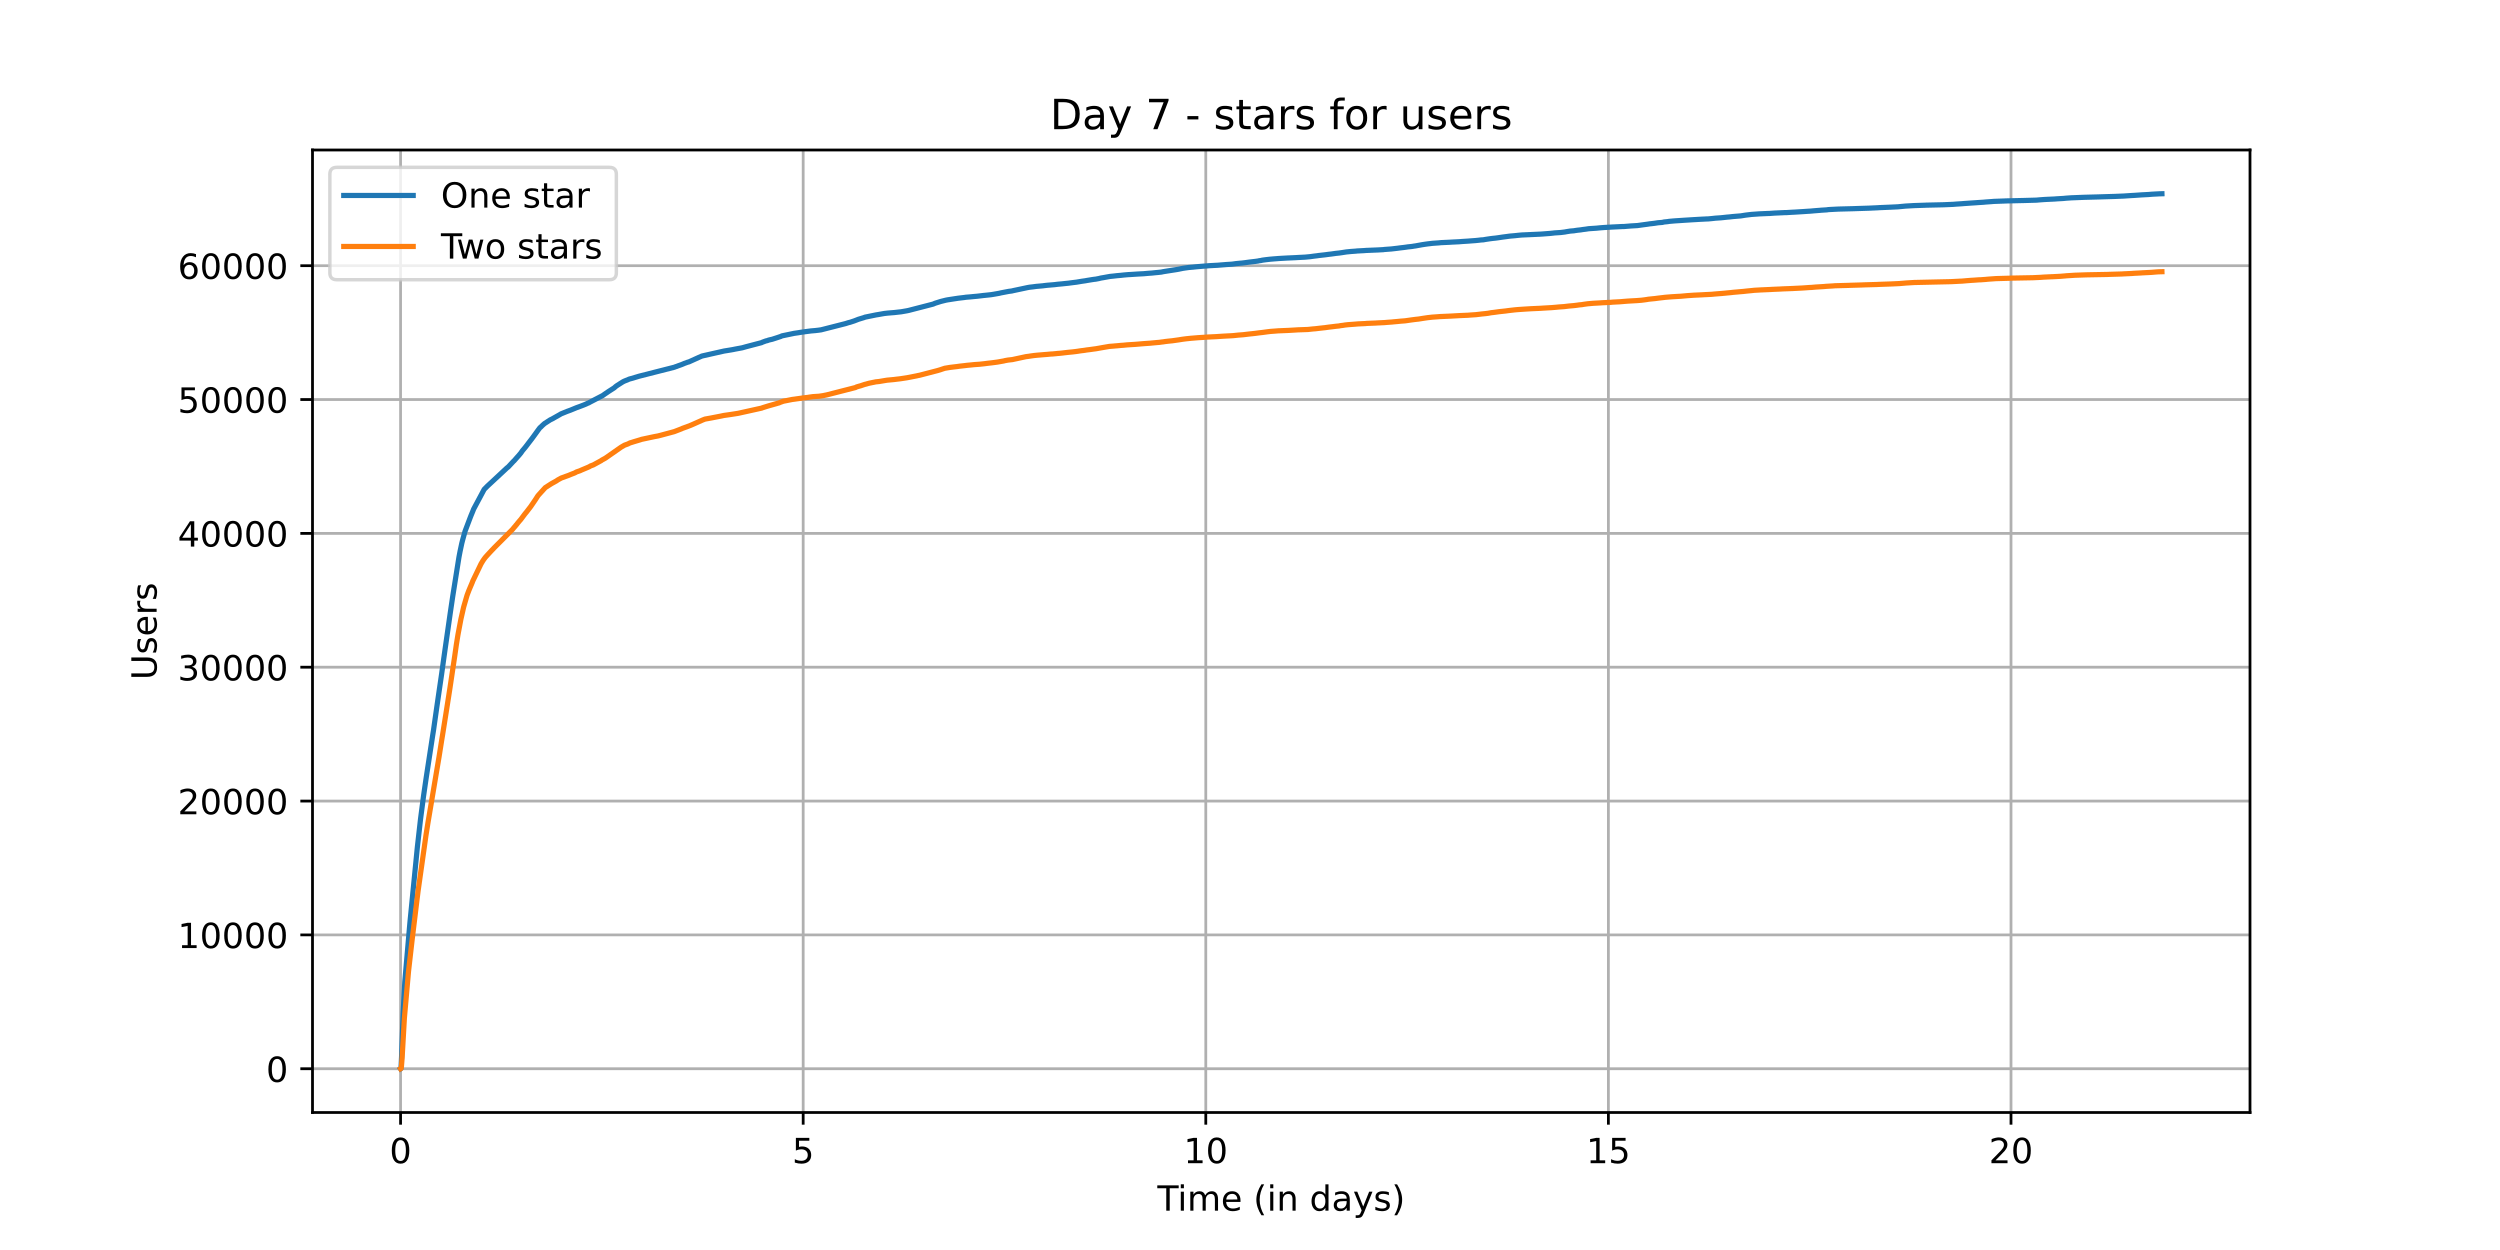 <?xml version="1.0" encoding="utf-8" standalone="no"?>
<!DOCTYPE svg PUBLIC "-//W3C//DTD SVG 1.1//EN"
  "http://www.w3.org/Graphics/SVG/1.1/DTD/svg11.dtd">
<!-- Created with matplotlib (https://matplotlib.org/) -->
<svg height="360pt" version="1.1" viewBox="0 0 720 360" width="720pt" xmlns="http://www.w3.org/2000/svg" xmlns:xlink="http://www.w3.org/1999/xlink">
 <defs>
  <style type="text/css">*{stroke-linecap:butt;stroke-linejoin:round;}</style>
 </defs>
 <g id="figure_1">
  <g id="patch_1">
   <path d="M 0 360 
L 720 360 
L 720 0 
L 0 0 
z
" style="fill:#ffffff;"/>
  </g>
  <g id="axes_1">
   <g id="patch_2">
    <path d="M 90 320.4 
L 648 320.4 
L 648 43.2 
L 90 43.2 
z
" style="fill:#ffffff;"/>
   </g>
   <g id="matplotlib.axis_1">
    <g id="xtick_1">
     <g id="line2d_1">
      <path clip-path="url(#p3d0053c1dc)" d="M 115.364 320.4 
L 115.364 43.2 
" style="fill:none;stroke:#b0b0b0;stroke-linecap:square;stroke-width:0.8;"/>
     </g>
     <g id="line2d_2">
      <defs>
       <path d="M 0 0 
L 0 3.5 
" id="m1074cf21d4" style="stroke:#000000;stroke-width:0.8;"/>
      </defs>
      <g>
       <use style="stroke:#000000;stroke-width:0.8;" x="115.364" xlink:href="#m1074cf21d4" y="320.4"/>
      </g>
     </g>
     <g id="text_1">
      <!-- 0 -->
      <g transform="translate(112.182 334.998)scale(0.1 -0.1)">
       <defs>
        <path d="M 31.781 66.406 
Q 24.172 66.406 20.328 58.906 
Q 16.5 51.422 16.5 36.375 
Q 16.5 21.391 20.328 13.891 
Q 24.172 6.391 31.781 6.391 
Q 39.453 6.391 43.281 13.891 
Q 47.125 21.391 47.125 36.375 
Q 47.125 51.422 43.281 58.906 
Q 39.453 66.406 31.781 66.406 
z
M 31.781 74.219 
Q 44.047 74.219 50.516 64.516 
Q 56.984 54.828 56.984 36.375 
Q 56.984 17.969 50.516 8.266 
Q 44.047 -1.422 31.781 -1.422 
Q 19.531 -1.422 13.062 8.266 
Q 6.594 17.969 6.594 36.375 
Q 6.594 54.828 13.062 64.516 
Q 19.531 74.219 31.781 74.219 
z
" id="DejaVuSans-48"/>
       </defs>
       <use xlink:href="#DejaVuSans-48"/>
      </g>
     </g>
    </g>
    <g id="xtick_2">
     <g id="line2d_3">
      <path clip-path="url(#p3d0053c1dc)" d="M 231.315 320.4 
L 231.315 43.2 
" style="fill:none;stroke:#b0b0b0;stroke-linecap:square;stroke-width:0.8;"/>
     </g>
     <g id="line2d_4">
      <g>
       <use style="stroke:#000000;stroke-width:0.8;" x="231.315" xlink:href="#m1074cf21d4" y="320.4"/>
      </g>
     </g>
     <g id="text_2">
      <!-- 5 -->
      <g transform="translate(228.134 334.998)scale(0.1 -0.1)">
       <defs>
        <path d="M 10.797 72.906 
L 49.516 72.906 
L 49.516 64.594 
L 19.828 64.594 
L 19.828 46.734 
Q 21.969 47.469 24.109 47.828 
Q 26.266 48.188 28.422 48.188 
Q 40.625 48.188 47.75 41.5 
Q 54.891 34.812 54.891 23.391 
Q 54.891 11.625 47.562 5.094 
Q 40.234 -1.422 26.906 -1.422 
Q 22.312 -1.422 17.547 -0.641 
Q 12.797 0.141 7.719 1.703 
L 7.719 11.625 
Q 12.109 9.234 16.797 8.062 
Q 21.484 6.891 26.703 6.891 
Q 35.156 6.891 40.078 11.328 
Q 45.016 15.766 45.016 23.391 
Q 45.016 31 40.078 35.438 
Q 35.156 39.891 26.703 39.891 
Q 22.75 39.891 18.812 39.016 
Q 14.891 38.141 10.797 36.281 
z
" id="DejaVuSans-53"/>
       </defs>
       <use xlink:href="#DejaVuSans-53"/>
      </g>
     </g>
    </g>
    <g id="xtick_3">
     <g id="line2d_5">
      <path clip-path="url(#p3d0053c1dc)" d="M 347.266 320.4 
L 347.266 43.2 
" style="fill:none;stroke:#b0b0b0;stroke-linecap:square;stroke-width:0.8;"/>
     </g>
     <g id="line2d_6">
      <g>
       <use style="stroke:#000000;stroke-width:0.8;" x="347.266" xlink:href="#m1074cf21d4" y="320.4"/>
      </g>
     </g>
     <g id="text_3">
      <!-- 10 -->
      <g transform="translate(340.903 334.998)scale(0.1 -0.1)">
       <defs>
        <path d="M 12.406 8.297 
L 28.516 8.297 
L 28.516 63.922 
L 10.984 60.406 
L 10.984 69.391 
L 28.422 72.906 
L 38.281 72.906 
L 38.281 8.297 
L 54.391 8.297 
L 54.391 0 
L 12.406 0 
z
" id="DejaVuSans-49"/>
       </defs>
       <use xlink:href="#DejaVuSans-49"/>
       <use x="63.623" xlink:href="#DejaVuSans-48"/>
      </g>
     </g>
    </g>
    <g id="xtick_4">
     <g id="line2d_7">
      <path clip-path="url(#p3d0053c1dc)" d="M 463.217 320.4 
L 463.217 43.2 
" style="fill:none;stroke:#b0b0b0;stroke-linecap:square;stroke-width:0.8;"/>
     </g>
     <g id="line2d_8">
      <g>
       <use style="stroke:#000000;stroke-width:0.8;" x="463.217" xlink:href="#m1074cf21d4" y="320.4"/>
      </g>
     </g>
     <g id="text_4">
      <!-- 15 -->
      <g transform="translate(456.854 334.998)scale(0.1 -0.1)">
       <use xlink:href="#DejaVuSans-49"/>
       <use x="63.623" xlink:href="#DejaVuSans-53"/>
      </g>
     </g>
    </g>
    <g id="xtick_5">
     <g id="line2d_9">
      <path clip-path="url(#p3d0053c1dc)" d="M 579.168 320.4 
L 579.168 43.2 
" style="fill:none;stroke:#b0b0b0;stroke-linecap:square;stroke-width:0.8;"/>
     </g>
     <g id="line2d_10">
      <g>
       <use style="stroke:#000000;stroke-width:0.8;" x="579.168" xlink:href="#m1074cf21d4" y="320.4"/>
      </g>
     </g>
     <g id="text_5">
      <!-- 20 -->
      <g transform="translate(572.806 334.998)scale(0.1 -0.1)">
       <defs>
        <path d="M 19.188 8.297 
L 53.609 8.297 
L 53.609 0 
L 7.328 0 
L 7.328 8.297 
Q 12.938 14.109 22.625 23.891 
Q 32.328 33.688 34.812 36.531 
Q 39.547 41.844 41.422 45.531 
Q 43.312 49.219 43.312 52.781 
Q 43.312 58.594 39.234 62.25 
Q 35.156 65.922 28.609 65.922 
Q 23.969 65.922 18.812 64.312 
Q 13.672 62.703 7.812 59.422 
L 7.812 69.391 
Q 13.766 71.781 18.938 73 
Q 24.125 74.219 28.422 74.219 
Q 39.75 74.219 46.484 68.547 
Q 53.219 62.891 53.219 53.422 
Q 53.219 48.922 51.531 44.891 
Q 49.859 40.875 45.406 35.406 
Q 44.188 33.984 37.641 27.219 
Q 31.109 20.453 19.188 8.297 
z
" id="DejaVuSans-50"/>
       </defs>
       <use xlink:href="#DejaVuSans-50"/>
       <use x="63.623" xlink:href="#DejaVuSans-48"/>
      </g>
     </g>
    </g>
    <g id="text_6">
     <!-- Time (in days) -->
     <g transform="translate(333.327 348.677)scale(0.1 -0.1)">
      <defs>
       <path d="M -0.297 72.906 
L 61.375 72.906 
L 61.375 64.594 
L 35.5 64.594 
L 35.5 0 
L 25.594 0 
L 25.594 64.594 
L -0.297 64.594 
z
" id="DejaVuSans-84"/>
       <path d="M 9.422 54.688 
L 18.406 54.688 
L 18.406 0 
L 9.422 0 
z
M 9.422 75.984 
L 18.406 75.984 
L 18.406 64.594 
L 9.422 64.594 
z
" id="DejaVuSans-105"/>
       <path d="M 52 44.188 
Q 55.375 50.25 60.062 53.125 
Q 64.75 56 71.094 56 
Q 79.641 56 84.281 50.016 
Q 88.922 44.047 88.922 33.016 
L 88.922 0 
L 79.891 0 
L 79.891 32.719 
Q 79.891 40.578 77.094 44.375 
Q 74.312 48.188 68.609 48.188 
Q 61.625 48.188 57.562 43.547 
Q 53.516 38.922 53.516 30.906 
L 53.516 0 
L 44.484 0 
L 44.484 32.719 
Q 44.484 40.625 41.703 44.406 
Q 38.922 48.188 33.109 48.188 
Q 26.219 48.188 22.156 43.531 
Q 18.109 38.875 18.109 30.906 
L 18.109 0 
L 9.078 0 
L 9.078 54.688 
L 18.109 54.688 
L 18.109 46.188 
Q 21.188 51.219 25.484 53.609 
Q 29.781 56 35.688 56 
Q 41.656 56 45.828 52.969 
Q 50 49.953 52 44.188 
z
" id="DejaVuSans-109"/>
       <path d="M 56.203 29.594 
L 56.203 25.203 
L 14.891 25.203 
Q 15.484 15.922 20.484 11.062 
Q 25.484 6.203 34.422 6.203 
Q 39.594 6.203 44.453 7.469 
Q 49.312 8.734 54.109 11.281 
L 54.109 2.781 
Q 49.266 0.734 44.188 -0.344 
Q 39.109 -1.422 33.891 -1.422 
Q 20.797 -1.422 13.156 6.188 
Q 5.516 13.812 5.516 26.812 
Q 5.516 40.234 12.766 48.109 
Q 20.016 56 32.328 56 
Q 43.359 56 49.781 48.891 
Q 56.203 41.797 56.203 29.594 
z
M 47.219 32.234 
Q 47.125 39.594 43.094 43.984 
Q 39.062 48.391 32.422 48.391 
Q 24.906 48.391 20.391 44.141 
Q 15.875 39.891 15.188 32.172 
z
" id="DejaVuSans-101"/>
       <path id="DejaVuSans-32"/>
       <path d="M 31 75.875 
Q 24.469 64.656 21.281 53.656 
Q 18.109 42.672 18.109 31.391 
Q 18.109 20.125 21.312 9.062 
Q 24.516 -2 31 -13.188 
L 23.188 -13.188 
Q 15.875 -1.703 12.234 9.375 
Q 8.594 20.453 8.594 31.391 
Q 8.594 42.281 12.203 53.312 
Q 15.828 64.359 23.188 75.875 
z
" id="DejaVuSans-40"/>
       <path d="M 54.891 33.016 
L 54.891 0 
L 45.906 0 
L 45.906 32.719 
Q 45.906 40.484 42.875 44.328 
Q 39.844 48.188 33.797 48.188 
Q 26.516 48.188 22.312 43.547 
Q 18.109 38.922 18.109 30.906 
L 18.109 0 
L 9.078 0 
L 9.078 54.688 
L 18.109 54.688 
L 18.109 46.188 
Q 21.344 51.125 25.703 53.562 
Q 30.078 56 35.797 56 
Q 45.219 56 50.047 50.172 
Q 54.891 44.344 54.891 33.016 
z
" id="DejaVuSans-110"/>
       <path d="M 45.406 46.391 
L 45.406 75.984 
L 54.391 75.984 
L 54.391 0 
L 45.406 0 
L 45.406 8.203 
Q 42.578 3.328 38.25 0.953 
Q 33.938 -1.422 27.875 -1.422 
Q 17.969 -1.422 11.734 6.484 
Q 5.516 14.406 5.516 27.297 
Q 5.516 40.188 11.734 48.094 
Q 17.969 56 27.875 56 
Q 33.938 56 38.25 53.625 
Q 42.578 51.266 45.406 46.391 
z
M 14.797 27.297 
Q 14.797 17.391 18.875 11.75 
Q 22.953 6.109 30.078 6.109 
Q 37.203 6.109 41.297 11.75 
Q 45.406 17.391 45.406 27.297 
Q 45.406 37.203 41.297 42.844 
Q 37.203 48.484 30.078 48.484 
Q 22.953 48.484 18.875 42.844 
Q 14.797 37.203 14.797 27.297 
z
" id="DejaVuSans-100"/>
       <path d="M 34.281 27.484 
Q 23.391 27.484 19.188 25 
Q 14.984 22.516 14.984 16.5 
Q 14.984 11.719 18.141 8.906 
Q 21.297 6.109 26.703 6.109 
Q 34.188 6.109 38.703 11.406 
Q 43.219 16.703 43.219 25.484 
L 43.219 27.484 
z
M 52.203 31.203 
L 52.203 0 
L 43.219 0 
L 43.219 8.297 
Q 40.141 3.328 35.547 0.953 
Q 30.953 -1.422 24.312 -1.422 
Q 15.922 -1.422 10.953 3.297 
Q 6 8.016 6 15.922 
Q 6 25.141 12.172 29.828 
Q 18.359 34.516 30.609 34.516 
L 43.219 34.516 
L 43.219 35.406 
Q 43.219 41.609 39.141 45 
Q 35.062 48.391 27.688 48.391 
Q 23 48.391 18.547 47.266 
Q 14.109 46.141 10.016 43.891 
L 10.016 52.203 
Q 14.938 54.109 19.578 55.047 
Q 24.219 56 28.609 56 
Q 40.484 56 46.344 49.844 
Q 52.203 43.703 52.203 31.203 
z
" id="DejaVuSans-97"/>
       <path d="M 32.172 -5.078 
Q 28.375 -14.844 24.75 -17.812 
Q 21.141 -20.797 15.094 -20.797 
L 7.906 -20.797 
L 7.906 -13.281 
L 13.188 -13.281 
Q 16.891 -13.281 18.938 -11.516 
Q 21 -9.766 23.484 -3.219 
L 25.094 0.875 
L 2.984 54.688 
L 12.5 54.688 
L 29.594 11.922 
L 46.688 54.688 
L 56.203 54.688 
z
" id="DejaVuSans-121"/>
       <path d="M 44.281 53.078 
L 44.281 44.578 
Q 40.484 46.531 36.375 47.5 
Q 32.281 48.484 27.875 48.484 
Q 21.188 48.484 17.844 46.438 
Q 14.5 44.391 14.5 40.281 
Q 14.5 37.156 16.891 35.375 
Q 19.281 33.594 26.516 31.984 
L 29.594 31.297 
Q 39.156 29.25 43.188 25.516 
Q 47.219 21.781 47.219 15.094 
Q 47.219 7.469 41.188 3.016 
Q 35.156 -1.422 24.609 -1.422 
Q 20.219 -1.422 15.453 -0.562 
Q 10.688 0.297 5.422 2 
L 5.422 11.281 
Q 10.406 8.688 15.234 7.391 
Q 20.062 6.109 24.812 6.109 
Q 31.156 6.109 34.562 8.281 
Q 37.984 10.453 37.984 14.406 
Q 37.984 18.062 35.516 20.016 
Q 33.062 21.969 24.703 23.781 
L 21.578 24.516 
Q 13.234 26.266 9.516 29.906 
Q 5.812 33.547 5.812 39.891 
Q 5.812 47.609 11.281 51.797 
Q 16.75 56 26.812 56 
Q 31.781 56 36.172 55.266 
Q 40.578 54.547 44.281 53.078 
z
" id="DejaVuSans-115"/>
       <path d="M 8.016 75.875 
L 15.828 75.875 
Q 23.141 64.359 26.781 53.312 
Q 30.422 42.281 30.422 31.391 
Q 30.422 20.453 26.781 9.375 
Q 23.141 -1.703 15.828 -13.188 
L 8.016 -13.188 
Q 14.5 -2 17.703 9.062 
Q 20.906 20.125 20.906 31.391 
Q 20.906 42.672 17.703 53.656 
Q 14.5 64.656 8.016 75.875 
z
" id="DejaVuSans-41"/>
      </defs>
      <use xlink:href="#DejaVuSans-84"/>
      <use x="57.959" xlink:href="#DejaVuSans-105"/>
      <use x="85.742" xlink:href="#DejaVuSans-109"/>
      <use x="183.154" xlink:href="#DejaVuSans-101"/>
      <use x="244.678" xlink:href="#DejaVuSans-32"/>
      <use x="276.465" xlink:href="#DejaVuSans-40"/>
      <use x="315.479" xlink:href="#DejaVuSans-105"/>
      <use x="343.262" xlink:href="#DejaVuSans-110"/>
      <use x="406.641" xlink:href="#DejaVuSans-32"/>
      <use x="438.428" xlink:href="#DejaVuSans-100"/>
      <use x="501.904" xlink:href="#DejaVuSans-97"/>
      <use x="563.184" xlink:href="#DejaVuSans-121"/>
      <use x="622.363" xlink:href="#DejaVuSans-115"/>
      <use x="674.463" xlink:href="#DejaVuSans-41"/>
     </g>
    </g>
   </g>
   <g id="matplotlib.axis_2">
    <g id="ytick_1">
     <g id="line2d_11">
      <path clip-path="url(#p3d0053c1dc)" d="M 90 307.8 
L 648 307.8 
" style="fill:none;stroke:#b0b0b0;stroke-linecap:square;stroke-width:0.8;"/>
     </g>
     <g id="line2d_12">
      <defs>
       <path d="M 0 0 
L -3.5 0 
" id="mdf6777729a" style="stroke:#000000;stroke-width:0.8;"/>
      </defs>
      <g>
       <use style="stroke:#000000;stroke-width:0.8;" x="90" xlink:href="#mdf6777729a" y="307.8"/>
      </g>
     </g>
     <g id="text_7">
      <!-- 0 -->
      <g transform="translate(76.638 311.599)scale(0.1 -0.1)">
       <use xlink:href="#DejaVuSans-48"/>
      </g>
     </g>
    </g>
    <g id="ytick_2">
     <g id="line2d_13">
      <path clip-path="url(#p3d0053c1dc)" d="M 90 269.253 
L 648 269.253 
" style="fill:none;stroke:#b0b0b0;stroke-linecap:square;stroke-width:0.8;"/>
     </g>
     <g id="line2d_14">
      <g>
       <use style="stroke:#000000;stroke-width:0.8;" x="90" xlink:href="#mdf6777729a" y="269.253"/>
      </g>
     </g>
     <g id="text_8">
      <!-- 10000 -->
      <g transform="translate(51.188 273.052)scale(0.1 -0.1)">
       <use xlink:href="#DejaVuSans-49"/>
       <use x="63.623" xlink:href="#DejaVuSans-48"/>
       <use x="127.246" xlink:href="#DejaVuSans-48"/>
       <use x="190.869" xlink:href="#DejaVuSans-48"/>
       <use x="254.492" xlink:href="#DejaVuSans-48"/>
      </g>
     </g>
    </g>
    <g id="ytick_3">
     <g id="line2d_15">
      <path clip-path="url(#p3d0053c1dc)" d="M 90 230.706 
L 648 230.706 
" style="fill:none;stroke:#b0b0b0;stroke-linecap:square;stroke-width:0.8;"/>
     </g>
     <g id="line2d_16">
      <g>
       <use style="stroke:#000000;stroke-width:0.8;" x="90" xlink:href="#mdf6777729a" y="230.706"/>
      </g>
     </g>
     <g id="text_9">
      <!-- 20000 -->
      <g transform="translate(51.188 234.506)scale(0.1 -0.1)">
       <use xlink:href="#DejaVuSans-50"/>
       <use x="63.623" xlink:href="#DejaVuSans-48"/>
       <use x="127.246" xlink:href="#DejaVuSans-48"/>
       <use x="190.869" xlink:href="#DejaVuSans-48"/>
       <use x="254.492" xlink:href="#DejaVuSans-48"/>
      </g>
     </g>
    </g>
    <g id="ytick_4">
     <g id="line2d_17">
      <path clip-path="url(#p3d0053c1dc)" d="M 90 192.159 
L 648 192.159 
" style="fill:none;stroke:#b0b0b0;stroke-linecap:square;stroke-width:0.8;"/>
     </g>
     <g id="line2d_18">
      <g>
       <use style="stroke:#000000;stroke-width:0.8;" x="90" xlink:href="#mdf6777729a" y="192.159"/>
      </g>
     </g>
     <g id="text_10">
      <!-- 30000 -->
      <g transform="translate(51.188 195.959)scale(0.1 -0.1)">
       <defs>
        <path d="M 40.578 39.312 
Q 47.656 37.797 51.625 33 
Q 55.609 28.219 55.609 21.188 
Q 55.609 10.406 48.188 4.484 
Q 40.766 -1.422 27.094 -1.422 
Q 22.516 -1.422 17.656 -0.516 
Q 12.797 0.391 7.625 2.203 
L 7.625 11.719 
Q 11.719 9.328 16.594 8.109 
Q 21.484 6.891 26.812 6.891 
Q 36.078 6.891 40.938 10.547 
Q 45.797 14.203 45.797 21.188 
Q 45.797 27.641 41.281 31.266 
Q 36.766 34.906 28.719 34.906 
L 20.219 34.906 
L 20.219 43.016 
L 29.109 43.016 
Q 36.375 43.016 40.234 45.922 
Q 44.094 48.828 44.094 54.297 
Q 44.094 59.906 40.109 62.906 
Q 36.141 65.922 28.719 65.922 
Q 24.656 65.922 20.016 65.031 
Q 15.375 64.156 9.812 62.312 
L 9.812 71.094 
Q 15.438 72.656 20.344 73.438 
Q 25.25 74.219 29.594 74.219 
Q 40.828 74.219 47.359 69.109 
Q 53.906 64.016 53.906 55.328 
Q 53.906 49.266 50.438 45.094 
Q 46.969 40.922 40.578 39.312 
z
" id="DejaVuSans-51"/>
       </defs>
       <use xlink:href="#DejaVuSans-51"/>
       <use x="63.623" xlink:href="#DejaVuSans-48"/>
       <use x="127.246" xlink:href="#DejaVuSans-48"/>
       <use x="190.869" xlink:href="#DejaVuSans-48"/>
       <use x="254.492" xlink:href="#DejaVuSans-48"/>
      </g>
     </g>
    </g>
    <g id="ytick_5">
     <g id="line2d_19">
      <path clip-path="url(#p3d0053c1dc)" d="M 90 153.613 
L 648 153.613 
" style="fill:none;stroke:#b0b0b0;stroke-linecap:square;stroke-width:0.8;"/>
     </g>
     <g id="line2d_20">
      <g>
       <use style="stroke:#000000;stroke-width:0.8;" x="90" xlink:href="#mdf6777729a" y="153.613"/>
      </g>
     </g>
     <g id="text_11">
      <!-- 40000 -->
      <g transform="translate(51.188 157.412)scale(0.1 -0.1)">
       <defs>
        <path d="M 37.797 64.312 
L 12.891 25.391 
L 37.797 25.391 
z
M 35.203 72.906 
L 47.609 72.906 
L 47.609 25.391 
L 58.016 25.391 
L 58.016 17.188 
L 47.609 17.188 
L 47.609 0 
L 37.797 0 
L 37.797 17.188 
L 4.891 17.188 
L 4.891 26.703 
z
" id="DejaVuSans-52"/>
       </defs>
       <use xlink:href="#DejaVuSans-52"/>
       <use x="63.623" xlink:href="#DejaVuSans-48"/>
       <use x="127.246" xlink:href="#DejaVuSans-48"/>
       <use x="190.869" xlink:href="#DejaVuSans-48"/>
       <use x="254.492" xlink:href="#DejaVuSans-48"/>
      </g>
     </g>
    </g>
    <g id="ytick_6">
     <g id="line2d_21">
      <path clip-path="url(#p3d0053c1dc)" d="M 90 115.066 
L 648 115.066 
" style="fill:none;stroke:#b0b0b0;stroke-linecap:square;stroke-width:0.8;"/>
     </g>
     <g id="line2d_22">
      <g>
       <use style="stroke:#000000;stroke-width:0.8;" x="90" xlink:href="#mdf6777729a" y="115.066"/>
      </g>
     </g>
     <g id="text_12">
      <!-- 50000 -->
      <g transform="translate(51.188 118.865)scale(0.1 -0.1)">
       <use xlink:href="#DejaVuSans-53"/>
       <use x="63.623" xlink:href="#DejaVuSans-48"/>
       <use x="127.246" xlink:href="#DejaVuSans-48"/>
       <use x="190.869" xlink:href="#DejaVuSans-48"/>
       <use x="254.492" xlink:href="#DejaVuSans-48"/>
      </g>
     </g>
    </g>
    <g id="ytick_7">
     <g id="line2d_23">
      <path clip-path="url(#p3d0053c1dc)" d="M 90 76.519 
L 648 76.519 
" style="fill:none;stroke:#b0b0b0;stroke-linecap:square;stroke-width:0.8;"/>
     </g>
     <g id="line2d_24">
      <g>
       <use style="stroke:#000000;stroke-width:0.8;" x="90" xlink:href="#mdf6777729a" y="76.519"/>
      </g>
     </g>
     <g id="text_13">
      <!-- 60000 -->
      <g transform="translate(51.188 80.318)scale(0.1 -0.1)">
       <defs>
        <path d="M 33.016 40.375 
Q 26.375 40.375 22.484 35.828 
Q 18.609 31.297 18.609 23.391 
Q 18.609 15.531 22.484 10.953 
Q 26.375 6.391 33.016 6.391 
Q 39.656 6.391 43.531 10.953 
Q 47.406 15.531 47.406 23.391 
Q 47.406 31.297 43.531 35.828 
Q 39.656 40.375 33.016 40.375 
z
M 52.594 71.297 
L 52.594 62.312 
Q 48.875 64.062 45.094 64.984 
Q 41.312 65.922 37.594 65.922 
Q 27.828 65.922 22.672 59.328 
Q 17.531 52.734 16.797 39.406 
Q 19.672 43.656 24.016 45.922 
Q 28.375 48.188 33.594 48.188 
Q 44.578 48.188 50.953 41.516 
Q 57.328 34.859 57.328 23.391 
Q 57.328 12.156 50.688 5.359 
Q 44.047 -1.422 33.016 -1.422 
Q 20.359 -1.422 13.672 8.266 
Q 6.984 17.969 6.984 36.375 
Q 6.984 53.656 15.188 63.938 
Q 23.391 74.219 37.203 74.219 
Q 40.922 74.219 44.703 73.484 
Q 48.484 72.75 52.594 71.297 
z
" id="DejaVuSans-54"/>
       </defs>
       <use xlink:href="#DejaVuSans-54"/>
       <use x="63.623" xlink:href="#DejaVuSans-48"/>
       <use x="127.246" xlink:href="#DejaVuSans-48"/>
       <use x="190.869" xlink:href="#DejaVuSans-48"/>
       <use x="254.492" xlink:href="#DejaVuSans-48"/>
      </g>
     </g>
    </g>
    <g id="text_14">
     <!-- Users -->
     <g transform="translate(45.108 195.801)rotate(-90)scale(0.1 -0.1)">
      <defs>
       <path d="M 8.688 72.906 
L 18.609 72.906 
L 18.609 28.609 
Q 18.609 16.891 22.844 11.734 
Q 27.094 6.594 36.625 6.594 
Q 46.094 6.594 50.344 11.734 
Q 54.594 16.891 54.594 28.609 
L 54.594 72.906 
L 64.5 72.906 
L 64.5 27.391 
Q 64.5 13.141 57.438 5.859 
Q 50.391 -1.422 36.625 -1.422 
Q 22.797 -1.422 15.734 5.859 
Q 8.688 13.141 8.688 27.391 
z
" id="DejaVuSans-85"/>
       <path d="M 41.109 46.297 
Q 39.594 47.172 37.812 47.578 
Q 36.031 48 33.891 48 
Q 26.266 48 22.188 43.047 
Q 18.109 38.094 18.109 28.812 
L 18.109 0 
L 9.078 0 
L 9.078 54.688 
L 18.109 54.688 
L 18.109 46.188 
Q 20.953 51.172 25.484 53.578 
Q 30.031 56 36.531 56 
Q 37.453 56 38.578 55.875 
Q 39.703 55.766 41.062 55.516 
z
" id="DejaVuSans-114"/>
      </defs>
      <use xlink:href="#DejaVuSans-85"/>
      <use x="73.193" xlink:href="#DejaVuSans-115"/>
      <use x="125.293" xlink:href="#DejaVuSans-101"/>
      <use x="186.816" xlink:href="#DejaVuSans-114"/>
      <use x="227.93" xlink:href="#DejaVuSans-115"/>
     </g>
    </g>
   </g>
   <g id="line2d_25">
    <path clip-path="url(#p3d0053c1dc)" d="M 115.364 307.8 
L 115.454 307.738 
L 115.518 307.21 
L 115.694 303.359 
L 116.108 291.657 
L 116.587 282.683 
L 118.072 265.58 
L 120.194 244.044 
L 121.12 235.848 
L 121.981 229.238 
L 122.731 224.08 
L 124.615 211.772 
L 124.855 210.276 
L 125.254 207.451 
L 125.43 206.225 
L 125.909 202.883 
L 126.292 200.239 
L 127.169 194.249 
L 127.76 189.978 
L 128.223 186.686 
L 129.069 180.78 
L 129.708 176.309 
L 130.394 171.687 
L 132.166 160.551 
L 132.485 158.863 
L 132.997 156.465 
L 133.236 155.528 
L 133.938 152.992 
L 135.391 149.149 
L 135.631 148.532 
L 136.125 147.341 
L 136.413 146.609 
L 139.445 140.938 
L 140.37 140.002 
L 145.98 134.779 
L 146.379 134.47 
L 147.847 132.89 
L 148.039 132.724 
L 148.965 131.668 
L 149.332 131.267 
L 149.987 130.488 
L 150.465 129.798 
L 151.088 129.062 
L 151.423 128.646 
L 153.275 126.221 
L 153.706 125.635 
L 154.68 124.29 
L 154.919 123.951 
L 155.51 123.168 
L 155.734 123.006 
L 156.053 122.679 
L 156.308 122.436 
L 156.819 121.985 
L 158.479 120.909 
L 158.975 120.678 
L 159.805 120.208 
L 161.273 119.379 
L 161.56 119.202 
L 163.3 118.489 
L 164.274 118.138 
L 166.045 117.409 
L 167.019 117.059 
L 168.2 116.604 
L 168.455 116.496 
L 168.726 116.388 
L 169.253 116.137 
L 169.54 116.029 
L 169.923 115.81 
L 173.58 113.913 
L 174.219 113.455 
L 174.889 113.007 
L 175.161 112.811 
L 176.645 111.859 
L 176.917 111.681 
L 177.284 111.342 
L 177.795 110.976 
L 179.328 110.005 
L 179.727 109.796 
L 181.275 109.16 
L 181.69 109.052 
L 183.638 108.478 
L 183.861 108.405 
L 184.26 108.297 
L 194.186 105.768 
L 194.585 105.61 
L 194.92 105.514 
L 195.208 105.387 
L 196.165 105.051 
L 196.373 104.97 
L 196.804 104.793 
L 197.028 104.689 
L 198.017 104.327 
L 198.417 104.219 
L 201.947 102.623 
L 202.25 102.515 
L 208.573 101.089 
L 209.26 100.981 
L 210.664 100.749 
L 211.239 100.645 
L 211.686 100.549 
L 213.729 100.171 
L 214.128 100.063 
L 214.734 99.89 
L 219.334 98.68 
L 219.574 98.552 
L 220.563 98.19 
L 221.026 98.086 
L 221.297 97.97 
L 221.68 97.87 
L 221.872 97.824 
L 222.367 97.716 
L 223.788 97.257 
L 224.586 96.991 
L 224.873 96.895 
L 225.193 96.733 
L 228.721 96.001 
L 229.471 95.893 
L 229.839 95.839 
L 230.477 95.731 
L 231.69 95.553 
L 232.52 95.445 
L 233.541 95.311 
L 234.802 95.203 
L 235.727 95.095 
L 236.495 94.987 
L 243.565 93.183 
L 244.331 92.932 
L 244.794 92.824 
L 246.023 92.42 
L 247.236 91.949 
L 248.832 91.464 
L 249.103 91.348 
L 252.327 90.689 
L 252.997 90.581 
L 254.674 90.284 
L 255.616 90.176 
L 256.35 90.114 
L 257.659 90.006 
L 258.553 89.902 
L 259.542 89.794 
L 261.154 89.513 
L 261.681 89.405 
L 268.719 87.586 
L 268.911 87.509 
L 269.134 87.408 
L 269.342 87.324 
L 270.906 86.83 
L 271.449 86.691 
L 271.88 86.584 
L 272.374 86.46 
L 272.933 86.352 
L 273.3 86.298 
L 273.986 86.19 
L 275.279 85.99 
L 275.997 85.882 
L 276.907 85.774 
L 277.785 85.67 
L 278.151 85.608 
L 279.476 85.5 
L 280.306 85.416 
L 281.503 85.308 
L 282.413 85.2 
L 283.259 85.096 
L 283.562 85.069 
L 284.6 84.961 
L 285.462 84.864 
L 286.134 84.756 
L 287.81 84.46 
L 288.241 84.352 
L 290.523 83.916 
L 291.369 83.808 
L 291.88 83.685 
L 295.935 82.825 
L 296.542 82.717 
L 297.388 82.625 
L 298.186 82.517 
L 298.521 82.474 
L 299.24 82.413 
L 300.404 82.305 
L 300.772 82.251 
L 301.746 82.143 
L 302.432 82.089 
L 303.679 81.981 
L 304.654 81.862 
L 305.851 81.754 
L 306.729 81.657 
L 307.767 81.553 
L 308.118 81.503 
L 309.123 81.372 
L 310.017 81.264 
L 311.469 81.021 
L 312.203 80.913 
L 312.539 80.867 
L 313.129 80.759 
L 314.518 80.532 
L 315.22 80.428 
L 315.492 80.412 
L 316.018 80.308 
L 316.418 80.235 
L 316.833 80.131 
L 317.104 80.069 
L 317.759 79.961 
L 319.675 79.614 
L 320.728 79.506 
L 321.622 79.402 
L 322.835 79.294 
L 323.713 79.198 
L 324.958 79.09 
L 325.533 79.063 
L 327.192 78.955 
L 327.495 78.932 
L 329.506 78.824 
L 329.73 78.797 
L 331.006 78.689 
L 331.661 78.647 
L 332.683 78.539 
L 333.449 78.469 
L 334.455 78.361 
L 334.902 78.261 
L 335.54 78.153 
L 336.833 77.949 
L 337.536 77.841 
L 338.877 77.633 
L 339.484 77.525 
L 339.756 77.463 
L 340.298 77.355 
L 340.57 77.294 
L 341.272 77.186 
L 342.39 77.032 
L 343.651 76.924 
L 344.513 76.831 
L 345.774 76.723 
L 346.492 76.662 
L 347.881 76.554 
L 348.088 76.534 
L 348.71 76.496 
L 350.739 76.388 
L 351.49 76.322 
L 352.798 76.218 
L 353.101 76.191 
L 354.809 76.083 
L 355.942 75.925 
L 357.028 75.817 
L 357.746 75.756 
L 358.624 75.648 
L 359.725 75.497 
L 360.603 75.39 
L 361.529 75.282 
L 362.327 75.174 
L 362.615 75.1 
L 363.285 75.004 
L 363.509 74.935 
L 364.547 74.796 
L 365.441 74.692 
L 365.761 74.657 
L 366.495 74.592 
L 367.867 74.484 
L 368.17 74.457 
L 370.07 74.349 
L 370.676 74.314 
L 373.054 74.206 
L 373.676 74.168 
L 375.831 74.06 
L 376.134 74.033 
L 377.283 73.925 
L 378.416 73.767 
L 379.31 73.663 
L 379.693 73.601 
L 380.603 73.497 
L 381.576 73.389 
L 382.63 73.246 
L 383.54 73.142 
L 383.763 73.108 
L 384.498 73.003 
L 384.849 72.957 
L 385.647 72.876 
L 386.398 72.768 
L 387.739 72.56 
L 388.793 72.456 
L 389.113 72.425 
L 390.549 72.321 
L 390.773 72.286 
L 392.768 72.179 
L 393.454 72.125 
L 396.088 72.017 
L 396.63 71.997 
L 398.418 71.897 
L 398.609 71.859 
L 400.03 71.751 
L 400.716 71.701 
L 401.642 71.593 
L 402.535 71.489 
L 403.333 71.381 
L 404.227 71.28 
L 404.994 71.176 
L 405.377 71.115 
L 406.366 71.011 
L 406.685 70.972 
L 407.308 70.868 
L 407.643 70.826 
L 409.463 70.494 
L 410.149 70.386 
L 410.516 70.332 
L 411.25 70.228 
L 411.569 70.197 
L 412.431 70.089 
L 412.734 70.062 
L 414.298 69.954 
L 415.08 69.877 
L 417.442 69.769 
L 418.081 69.727 
L 420.283 69.619 
L 421.033 69.554 
L 422.757 69.446 
L 423.443 69.392 
L 424.895 69.284 
L 425.677 69.207 
L 426.603 69.099 
L 427.194 69.068 
L 427.768 68.96 
L 429.045 68.767 
L 429.891 68.659 
L 430.689 68.578 
L 431.487 68.47 
L 432.748 68.281 
L 433.53 68.177 
L 433.865 68.135 
L 434.615 68.031 
L 434.95 67.989 
L 436.211 67.881 
L 436.531 67.846 
L 437.568 67.738 
L 438.286 67.676 
L 440.696 67.568 
L 441.271 67.541 
L 443.616 67.433 
L 444.255 67.391 
L 445.628 67.283 
L 446.283 67.237 
L 447.32 67.129 
L 447.655 67.083 
L 449.299 66.975 
L 449.507 66.959 
L 449.826 66.921 
L 450.688 66.813 
L 451.103 66.732 
L 451.773 66.624 
L 452.156 66.558 
L 453.337 66.458 
L 453.592 66.408 
L 454.343 66.3 
L 455.173 66.212 
L 455.86 66.104 
L 456.818 65.984 
L 457.472 65.876 
L 458.143 65.826 
L 459.787 65.718 
L 460.601 65.633 
L 461.942 65.525 
L 462.564 65.487 
L 464.447 65.379 
L 465.022 65.352 
L 467.208 65.244 
L 467.687 65.24 
L 469.012 65.132 
L 469.73 65.071 
L 471.581 64.963 
L 472.666 64.812 
L 473.448 64.704 
L 474.47 64.569 
L 475.14 64.461 
L 475.444 64.434 
L 476.353 64.327 
L 477.088 64.219 
L 477.471 64.157 
L 478.748 64.053 
L 479.243 63.933 
L 480.281 63.829 
L 480.664 63.76 
L 481.861 63.652 
L 482.548 63.598 
L 484.224 63.49 
L 484.894 63.444 
L 486.602 63.336 
L 486.889 63.317 
L 488.708 63.209 
L 489.331 63.17 
L 491.453 63.062 
L 491.996 63.043 
L 493.129 62.935 
L 494.02 62.835 
L 495.6 62.727 
L 496.414 62.642 
L 497.387 62.534 
L 498.073 62.48 
L 498.967 62.376 
L 499.27 62.349 
L 500.005 62.287 
L 501.33 62.18 
L 502.655 61.967 
L 503.517 61.86 
L 504.443 61.752 
L 505.992 61.644 
L 506.662 61.594 
L 509.12 61.486 
L 509.647 61.47 
L 511.147 61.362 
L 511.706 61.339 
L 513.988 61.231 
L 514.467 61.227 
L 516.27 61.119 
L 516.845 61.092 
L 518.568 60.985 
L 519.207 60.946 
L 520.803 60.838 
L 521.393 60.807 
L 522.51 60.703 
L 522.798 60.68 
L 524.171 60.572 
L 524.474 60.541 
L 526.134 60.437 
L 526.517 60.372 
L 527.14 60.333 
L 529.232 60.225 
L 529.774 60.206 
L 533.908 60.098 
L 534.466 60.075 
L 537.834 59.967 
L 538.377 59.948 
L 540.691 59.84 
L 541.345 59.797 
L 543.899 59.689 
L 544.457 59.666 
L 546.628 59.562 
L 546.931 59.531 
L 548.049 59.423 
L 548.815 59.35 
L 550.699 59.242 
L 551.306 59.208 
L 554.546 59.1 
L 554.817 59.084 
L 559.541 58.976 
L 560.083 58.957 
L 562.573 58.849 
L 563.323 58.784 
L 564.999 58.676 
L 565.717 58.614 
L 567.282 58.506 
L 567.585 58.483 
L 569.181 58.379 
L 569.484 58.352 
L 571.192 58.244 
L 571.974 58.171 
L 573.506 58.063 
L 574.24 58.001 
L 577.209 57.893 
L 577.783 57.866 
L 582.236 57.758 
L 582.747 57.747 
L 586.546 57.639 
L 587.312 57.565 
L 588.781 57.458 
L 589.371 57.427 
L 591.685 57.319 
L 592.372 57.265 
L 594.239 57.157 
L 595.053 57.076 
L 596.585 56.968 
L 597.128 56.949 
L 599.81 56.841 
L 600.352 56.821 
L 604.406 56.714 
L 604.949 56.694 
L 608.492 56.586 
L 609.019 56.571 
L 611.637 56.463 
L 612.307 56.417 
L 613.967 56.309 
L 614.558 56.278 
L 616.123 56.17 
L 616.793 56.124 
L 618.837 56.016 
L 619.157 55.985 
L 619.843 55.931 
L 621.838 55.823 
L 622.365 55.808 
L 622.636 55.8 
L 622.636 55.8 
" style="fill:none;stroke:#1f77b4;stroke-linecap:square;stroke-width:1.5;"/>
   </g>
   <g id="line2d_26">
    <path clip-path="url(#p3d0053c1dc)" d="M 115.364 307.8 
L 115.518 307.711 
L 115.598 307.318 
L 115.805 304.709 
L 116.46 293.218 
L 117.657 279.707 
L 118.71 270.506 
L 119.891 260.777 
L 120.401 256.652 
L 122.683 240.528 
L 123.258 236.912 
L 126.435 218.032 
L 127.217 213.102 
L 127.457 211.653 
L 128.462 205.342 
L 129.229 200.451 
L 129.596 198.096 
L 130.969 188.891 
L 131.448 185.541 
L 131.895 182.789 
L 132.741 178.31 
L 133.236 176.139 
L 133.523 174.86 
L 133.795 173.911 
L 134.481 171.541 
L 134.609 171.186 
L 135.024 170.084 
L 136.046 167.663 
L 136.141 167.374 
L 138.535 162.397 
L 139.062 161.519 
L 139.333 161.118 
L 139.652 160.682 
L 139.796 160.497 
L 140.403 159.819 
L 141.762 158.35 
L 141.923 158.207 
L 142.291 157.799 
L 147.336 152.734 
L 147.655 152.41 
L 147.879 152.125 
L 148.15 151.797 
L 148.358 151.589 
L 148.581 151.269 
L 148.725 151.142 
L 149.108 150.637 
L 149.747 149.874 
L 149.955 149.65 
L 151.136 148.066 
L 151.471 147.653 
L 151.583 147.526 
L 152.86 145.869 
L 152.94 145.749 
L 153.962 144.25 
L 154.249 143.826 
L 154.552 143.355 
L 154.616 143.247 
L 154.887 142.831 
L 155.159 142.503 
L 157.027 140.441 
L 158.767 139.323 
L 159.102 139.134 
L 159.869 138.71 
L 160.204 138.522 
L 160.715 138.178 
L 161.449 137.781 
L 161.64 137.673 
L 162.518 137.365 
L 162.773 137.261 
L 163.731 136.918 
L 164.37 136.652 
L 164.768 136.494 
L 165.056 136.386 
L 165.455 136.228 
L 165.662 136.132 
L 166.029 135.92 
L 167.05 135.569 
L 167.37 135.415 
L 169.253 134.621 
L 169.748 134.401 
L 170.051 134.204 
L 170.851 133.907 
L 171.202 133.719 
L 173.133 132.662 
L 173.309 132.524 
L 173.484 132.42 
L 173.708 132.304 
L 173.899 132.196 
L 174.139 132.069 
L 174.442 131.884 
L 178.737 128.881 
L 179.008 128.708 
L 179.87 128.21 
L 180.828 127.863 
L 181.435 127.555 
L 181.818 127.447 
L 182.568 127.208 
L 184.404 126.661 
L 184.755 126.537 
L 188.479 125.743 
L 189.073 125.635 
L 189.49 125.558 
L 189.922 125.45 
L 190.448 125.315 
L 194.17 124.313 
L 195.479 123.808 
L 196.245 123.511 
L 196.549 123.369 
L 197.474 123.033 
L 197.714 122.952 
L 198.928 122.482 
L 199.519 122.228 
L 202.362 120.963 
L 202.618 120.863 
L 203.033 120.701 
L 204.917 120.362 
L 205.46 120.254 
L 207.759 119.807 
L 208.222 119.703 
L 208.605 119.634 
L 209.372 119.526 
L 210.553 119.356 
L 211.239 119.248 
L 212.564 119.04 
L 213.058 118.932 
L 219.35 117.537 
L 219.606 117.433 
L 220.34 117.197 
L 220.691 117.089 
L 221.377 116.877 
L 223.804 116.191 
L 224.027 116.118 
L 224.378 116.026 
L 224.586 115.918 
L 225.608 115.551 
L 228.162 115.043 
L 228.961 114.939 
L 229.312 114.885 
L 230.078 114.781 
L 230.445 114.727 
L 231.578 114.565 
L 232.631 114.457 
L 233.03 114.383 
L 234.147 114.229 
L 235.856 114.121 
L 237.117 113.932 
L 237.612 113.828 
L 238.043 113.744 
L 246.358 111.616 
L 246.709 111.431 
L 247.06 111.331 
L 247.38 111.234 
L 247.795 111.126 
L 248.991 110.722 
L 249.502 110.598 
L 249.853 110.49 
L 250.396 110.348 
L 250.938 110.24 
L 251.385 110.147 
L 251.896 110.047 
L 252.167 109.981 
L 253.188 109.874 
L 254.802 109.6 
L 255.472 109.492 
L 256.254 109.419 
L 257.403 109.311 
L 258.345 109.195 
L 259.271 109.087 
L 260.5 108.902 
L 261.202 108.794 
L 263.5 108.347 
L 264.059 108.239 
L 264.266 108.181 
L 264.841 108.073 
L 270.14 106.693 
L 270.363 106.62 
L 270.746 106.512 
L 270.986 106.427 
L 271.305 106.319 
L 272.087 106.065 
L 273.539 105.822 
L 274.369 105.718 
L 274.704 105.676 
L 275.614 105.572 
L 276.348 105.464 
L 276.667 105.429 
L 277.625 105.321 
L 278.583 105.205 
L 279.732 105.098 
L 280.562 105.009 
L 282.126 104.901 
L 282.445 104.866 
L 283.45 104.758 
L 284.504 104.62 
L 285.462 104.512 
L 286.437 104.388 
L 287.251 104.28 
L 289.055 103.96 
L 289.47 103.852 
L 289.709 103.81 
L 290.3 103.702 
L 290.619 103.667 
L 291.561 103.56 
L 295.488 102.715 
L 296.318 102.611 
L 296.717 102.542 
L 297.803 102.392 
L 298.857 102.284 
L 299.543 102.23 
L 300.804 102.122 
L 301.458 102.075 
L 302.575 101.968 
L 303.151 101.941 
L 304.287 101.833 
L 304.51 101.802 
L 305.165 101.756 
L 306.139 101.651 
L 306.474 101.605 
L 307.431 101.497 
L 307.751 101.463 
L 308.884 101.355 
L 309.841 101.239 
L 310.607 101.131 
L 310.799 101.093 
L 311.581 100.985 
L 311.884 100.954 
L 312.602 100.854 
L 312.858 100.803 
L 313.751 100.696 
L 314.837 100.545 
L 315.651 100.437 
L 317.328 100.14 
L 317.935 100.033 
L 319.483 99.767 
L 320.856 99.659 
L 321.08 99.632 
L 321.75 99.582 
L 322.867 99.474 
L 323.522 99.431 
L 324.607 99.323 
L 325.245 99.281 
L 326.985 99.173 
L 327.719 99.111 
L 328.98 99.003 
L 329.666 98.949 
L 331.23 98.841 
L 332.044 98.76 
L 333.21 98.653 
L 333.928 98.595 
L 334.63 98.491 
L 334.933 98.464 
L 335.62 98.356 
L 336.514 98.252 
L 337.6 98.144 
L 338.75 97.982 
L 339.516 97.874 
L 339.883 97.812 
L 340.57 97.704 
L 341.607 97.569 
L 342.645 97.461 
L 342.964 97.427 
L 344.29 97.319 
L 345.008 97.257 
L 346.747 97.149 
L 347.466 97.091 
L 349.637 96.983 
L 350.212 96.956 
L 351.841 96.849 
L 352.463 96.81 
L 354.538 96.702 
L 355.192 96.66 
L 356.23 96.552 
L 356.565 96.513 
L 358.001 96.405 
L 358.943 96.293 
L 359.837 96.186 
L 360.619 96.108 
L 361.561 96.001 
L 362.631 95.858 
L 363.541 95.754 
L 363.876 95.711 
L 364.643 95.607 
L 364.995 95.557 
L 365.904 95.449 
L 367.372 95.341 
L 368.106 95.28 
L 370.74 95.172 
L 371.314 95.145 
L 373.133 95.037 
L 373.788 94.994 
L 376.677 94.89 
L 377.14 94.84 
L 378.161 94.732 
L 378.863 94.678 
L 379.757 94.57 
L 380.651 94.47 
L 381.64 94.362 
L 382.741 94.208 
L 383.667 94.1 
L 384.674 93.973 
L 385.711 93.869 
L 385.999 93.796 
L 386.893 93.688 
L 387.292 93.614 
L 388.251 93.507 
L 388.905 93.46 
L 390.326 93.352 
L 391.06 93.287 
L 393.279 93.183 
L 393.614 93.14 
L 396.247 93.036 
L 396.535 93.013 
L 398.737 92.905 
L 399.487 92.84 
L 400.94 92.736 
L 401.259 92.697 
L 402.471 92.589 
L 403.301 92.504 
L 404.674 92.396 
L 405.808 92.234 
L 406.558 92.127 
L 407.595 91.992 
L 408.585 91.884 
L 409.941 91.668 
L 411.17 91.487 
L 412.144 91.379 
L 412.463 91.34 
L 414.011 91.232 
L 414.713 91.174 
L 417.155 91.067 
L 417.73 91.04 
L 419.66 90.932 
L 420.267 90.897 
L 422.773 90.789 
L 423.475 90.731 
L 425.071 90.623 
L 425.965 90.519 
L 426.874 90.411 
L 427.656 90.334 
L 428.534 90.23 
L 428.933 90.157 
L 429.492 90.053 
L 429.795 90.026 
L 430.641 89.918 
L 431.743 89.764 
L 432.764 89.656 
L 433.642 89.559 
L 434.408 89.451 
L 435.301 89.347 
L 436.243 89.239 
L 437.025 89.166 
L 438.605 89.058 
L 439.259 89.016 
L 441.031 88.908 
L 441.303 88.896 
L 443.696 88.788 
L 444.366 88.742 
L 446.203 88.634 
L 446.794 88.603 
L 448.102 88.495 
L 448.916 88.414 
L 450.432 88.307 
L 450.767 88.268 
L 451.629 88.164 
L 451.948 88.129 
L 453.177 88.021 
L 454.071 87.917 
L 454.806 87.809 
L 455.572 87.74 
L 456.195 87.632 
L 457.281 87.482 
L 458.526 87.374 
L 458.829 87.347 
L 460.809 87.239 
L 461.479 87.189 
L 463.777 87.081 
L 464.543 87.011 
L 466.554 86.907 
L 466.857 86.88 
L 468.15 86.772 
L 468.836 86.718 
L 470.703 86.61 
L 471.294 86.58 
L 472.698 86.472 
L 473.656 86.352 
L 474.358 86.248 
L 474.757 86.175 
L 475.811 86.067 
L 476.609 85.99 
L 477.391 85.886 
L 477.726 85.843 
L 478.668 85.735 
L 479.594 85.624 
L 480.903 85.516 
L 481.606 85.462 
L 483.442 85.354 
L 484.032 85.323 
L 485.197 85.215 
L 485.963 85.146 
L 487.495 85.042 
L 487.799 85.019 
L 490.113 84.911 
L 490.735 84.872 
L 492.954 84.764 
L 493.765 84.683 
L 495.089 84.575 
L 495.776 84.525 
L 496.909 84.421 
L 497.228 84.386 
L 498.377 84.278 
L 499.254 84.178 
L 500.5 84.074 
L 500.819 84.039 
L 502.096 83.935 
L 502.431 83.893 
L 503.262 83.804 
L 504.379 83.696 
L 505.241 83.604 
L 507.109 83.496 
L 507.668 83.473 
L 509.982 83.369 
L 510.286 83.346 
L 512.791 83.238 
L 513.414 83.199 
L 516.254 83.091 
L 516.845 83.06 
L 519.015 82.952 
L 519.654 82.91 
L 521.154 82.802 
L 521.712 82.779 
L 522.925 82.671 
L 523.532 82.636 
L 525.24 82.528 
L 525.991 82.463 
L 527.795 82.355 
L 528.497 82.297 
L 532.408 82.189 
L 532.966 82.166 
L 536.477 82.062 
L 536.765 82.043 
L 540.531 81.935 
L 541.122 81.904 
L 544.154 81.796 
L 544.697 81.777 
L 546.995 81.669 
L 547.73 81.607 
L 549.007 81.499 
L 549.629 81.461 
L 551.434 81.353 
L 551.928 81.345 
L 556.62 81.237 
L 557.131 81.225 
L 561.823 81.118 
L 562.398 81.091 
L 564.488 80.983 
L 565.031 80.963 
L 566.212 80.859 
L 566.419 80.84 
L 567.824 80.732 
L 568.415 80.701 
L 569.883 80.593 
L 570.394 80.582 
L 571.847 80.474 
L 572.628 80.397 
L 574.177 80.289 
L 574.847 80.239 
L 578.661 80.131 
L 579.252 80.1 
L 584.918 79.992 
L 585.413 79.984 
L 587.743 79.876 
L 588.445 79.819 
L 590.68 79.711 
L 591.222 79.691 
L 593.345 79.583 
L 593.649 79.556 
L 594.893 79.452 
L 595.117 79.425 
L 596.857 79.317 
L 597.527 79.271 
L 600.639 79.163 
L 601.166 79.148 
L 606.896 79.04 
L 607.455 79.017 
L 611.046 78.909 
L 611.669 78.87 
L 613.919 78.762 
L 614.606 78.708 
L 616.65 78.604 
L 616.953 78.577 
L 619.125 78.469 
L 619.748 78.431 
L 621.025 78.323 
L 621.679 78.277 
L 622.636 78.25 
L 622.636 78.25 
" style="fill:none;stroke:#ff7f0e;stroke-linecap:square;stroke-width:1.5;"/>
   </g>
   <g id="patch_3">
    <path d="M 90 320.4 
L 90 43.2 
" style="fill:none;stroke:#000000;stroke-linecap:square;stroke-linejoin:miter;stroke-width:0.8;"/>
   </g>
   <g id="patch_4">
    <path d="M 648 320.4 
L 648 43.2 
" style="fill:none;stroke:#000000;stroke-linecap:square;stroke-linejoin:miter;stroke-width:0.8;"/>
   </g>
   <g id="patch_5">
    <path d="M 90 320.4 
L 648 320.4 
" style="fill:none;stroke:#000000;stroke-linecap:square;stroke-linejoin:miter;stroke-width:0.8;"/>
   </g>
   <g id="patch_6">
    <path d="M 90 43.2 
L 648 43.2 
" style="fill:none;stroke:#000000;stroke-linecap:square;stroke-linejoin:miter;stroke-width:0.8;"/>
   </g>
   <g id="text_15">
    <!-- Day 7 - stars for users -->
    <g transform="translate(302.426 37.2)scale(0.12 -0.12)">
     <defs>
      <path d="M 19.672 64.797 
L 19.672 8.109 
L 31.594 8.109 
Q 46.688 8.109 53.688 14.938 
Q 60.688 21.781 60.688 36.531 
Q 60.688 51.172 53.688 57.984 
Q 46.688 64.797 31.594 64.797 
z
M 9.812 72.906 
L 30.078 72.906 
Q 51.266 72.906 61.172 64.094 
Q 71.094 55.281 71.094 36.531 
Q 71.094 17.672 61.125 8.828 
Q 51.172 0 30.078 0 
L 9.812 0 
z
" id="DejaVuSans-68"/>
      <path d="M 8.203 72.906 
L 55.078 72.906 
L 55.078 68.703 
L 28.609 0 
L 18.312 0 
L 43.219 64.594 
L 8.203 64.594 
z
" id="DejaVuSans-55"/>
      <path d="M 4.891 31.391 
L 31.203 31.391 
L 31.203 23.391 
L 4.891 23.391 
z
" id="DejaVuSans-45"/>
      <path d="M 18.312 70.219 
L 18.312 54.688 
L 36.812 54.688 
L 36.812 47.703 
L 18.312 47.703 
L 18.312 18.016 
Q 18.312 11.328 20.141 9.422 
Q 21.969 7.516 27.594 7.516 
L 36.812 7.516 
L 36.812 0 
L 27.594 0 
Q 17.188 0 13.234 3.875 
Q 9.281 7.766 9.281 18.016 
L 9.281 47.703 
L 2.688 47.703 
L 2.688 54.688 
L 9.281 54.688 
L 9.281 70.219 
z
" id="DejaVuSans-116"/>
      <path d="M 37.109 75.984 
L 37.109 68.5 
L 28.516 68.5 
Q 23.688 68.5 21.797 66.547 
Q 19.922 64.594 19.922 59.516 
L 19.922 54.688 
L 34.719 54.688 
L 34.719 47.703 
L 19.922 47.703 
L 19.922 0 
L 10.891 0 
L 10.891 47.703 
L 2.297 47.703 
L 2.297 54.688 
L 10.891 54.688 
L 10.891 58.5 
Q 10.891 67.625 15.141 71.797 
Q 19.391 75.984 28.609 75.984 
z
" id="DejaVuSans-102"/>
      <path d="M 30.609 48.391 
Q 23.391 48.391 19.188 42.75 
Q 14.984 37.109 14.984 27.297 
Q 14.984 17.484 19.156 11.844 
Q 23.344 6.203 30.609 6.203 
Q 37.797 6.203 41.984 11.859 
Q 46.188 17.531 46.188 27.297 
Q 46.188 37.016 41.984 42.703 
Q 37.797 48.391 30.609 48.391 
z
M 30.609 56 
Q 42.328 56 49.016 48.375 
Q 55.719 40.766 55.719 27.297 
Q 55.719 13.875 49.016 6.219 
Q 42.328 -1.422 30.609 -1.422 
Q 18.844 -1.422 12.172 6.219 
Q 5.516 13.875 5.516 27.297 
Q 5.516 40.766 12.172 48.375 
Q 18.844 56 30.609 56 
z
" id="DejaVuSans-111"/>
      <path d="M 8.5 21.578 
L 8.5 54.688 
L 17.484 54.688 
L 17.484 21.922 
Q 17.484 14.156 20.5 10.266 
Q 23.531 6.391 29.594 6.391 
Q 36.859 6.391 41.078 11.031 
Q 45.312 15.672 45.312 23.688 
L 45.312 54.688 
L 54.297 54.688 
L 54.297 0 
L 45.312 0 
L 45.312 8.406 
Q 42.047 3.422 37.719 1 
Q 33.406 -1.422 27.688 -1.422 
Q 18.266 -1.422 13.375 4.438 
Q 8.5 10.297 8.5 21.578 
z
M 31.109 56 
z
" id="DejaVuSans-117"/>
     </defs>
     <use xlink:href="#DejaVuSans-68"/>
     <use x="77.002" xlink:href="#DejaVuSans-97"/>
     <use x="138.281" xlink:href="#DejaVuSans-121"/>
     <use x="197.461" xlink:href="#DejaVuSans-32"/>
     <use x="229.248" xlink:href="#DejaVuSans-55"/>
     <use x="292.871" xlink:href="#DejaVuSans-32"/>
     <use x="324.658" xlink:href="#DejaVuSans-45"/>
     <use x="360.742" xlink:href="#DejaVuSans-32"/>
     <use x="392.529" xlink:href="#DejaVuSans-115"/>
     <use x="444.629" xlink:href="#DejaVuSans-116"/>
     <use x="483.838" xlink:href="#DejaVuSans-97"/>
     <use x="545.117" xlink:href="#DejaVuSans-114"/>
     <use x="586.23" xlink:href="#DejaVuSans-115"/>
     <use x="638.33" xlink:href="#DejaVuSans-32"/>
     <use x="670.117" xlink:href="#DejaVuSans-102"/>
     <use x="705.322" xlink:href="#DejaVuSans-111"/>
     <use x="766.504" xlink:href="#DejaVuSans-114"/>
     <use x="807.617" xlink:href="#DejaVuSans-32"/>
     <use x="839.404" xlink:href="#DejaVuSans-117"/>
     <use x="902.783" xlink:href="#DejaVuSans-115"/>
     <use x="954.883" xlink:href="#DejaVuSans-101"/>
     <use x="1016.406" xlink:href="#DejaVuSans-114"/>
     <use x="1057.52" xlink:href="#DejaVuSans-115"/>
    </g>
   </g>
   <g id="legend_1">
    <g id="patch_7">
     <path d="M 97 80.556 
L 175.511 80.556 
Q 177.511 80.556 177.511 78.556 
L 177.511 50.2 
Q 177.511 48.2 175.511 48.2 
L 97 48.2 
Q 95 48.2 95 50.2 
L 95 78.556 
Q 95 80.556 97 80.556 
z
" style="fill:#ffffff;opacity:0.8;stroke:#cccccc;stroke-linejoin:miter;"/>
    </g>
    <g id="line2d_27">
     <path d="M 99 56.298 
L 119 56.298 
" style="fill:none;stroke:#1f77b4;stroke-linecap:square;stroke-width:1.5;"/>
    </g>
    <g id="line2d_28"/>
    <g id="text_16">
     <!-- One star -->
     <g transform="translate(127 59.798)scale(0.1 -0.1)">
      <defs>
       <path d="M 39.406 66.219 
Q 28.656 66.219 22.328 58.203 
Q 16.016 50.203 16.016 36.375 
Q 16.016 22.609 22.328 14.594 
Q 28.656 6.594 39.406 6.594 
Q 50.141 6.594 56.422 14.594 
Q 62.703 22.609 62.703 36.375 
Q 62.703 50.203 56.422 58.203 
Q 50.141 66.219 39.406 66.219 
z
M 39.406 74.219 
Q 54.734 74.219 63.906 63.938 
Q 73.094 53.656 73.094 36.375 
Q 73.094 19.141 63.906 8.859 
Q 54.734 -1.422 39.406 -1.422 
Q 24.031 -1.422 14.812 8.828 
Q 5.609 19.094 5.609 36.375 
Q 5.609 53.656 14.812 63.938 
Q 24.031 74.219 39.406 74.219 
z
" id="DejaVuSans-79"/>
      </defs>
      <use xlink:href="#DejaVuSans-79"/>
      <use x="78.711" xlink:href="#DejaVuSans-110"/>
      <use x="142.09" xlink:href="#DejaVuSans-101"/>
      <use x="203.613" xlink:href="#DejaVuSans-32"/>
      <use x="235.4" xlink:href="#DejaVuSans-115"/>
      <use x="287.5" xlink:href="#DejaVuSans-116"/>
      <use x="326.709" xlink:href="#DejaVuSans-97"/>
      <use x="387.988" xlink:href="#DejaVuSans-114"/>
     </g>
    </g>
    <g id="line2d_29">
     <path d="M 99 70.977 
L 119 70.977 
" style="fill:none;stroke:#ff7f0e;stroke-linecap:square;stroke-width:1.5;"/>
    </g>
    <g id="line2d_30"/>
    <g id="text_17">
     <!-- Two stars -->
     <g transform="translate(127 74.477)scale(0.1 -0.1)">
      <defs>
       <path d="M 4.203 54.688 
L 13.188 54.688 
L 24.422 12.016 
L 35.594 54.688 
L 46.188 54.688 
L 57.422 12.016 
L 68.609 54.688 
L 77.594 54.688 
L 63.281 0 
L 52.688 0 
L 40.922 44.828 
L 29.109 0 
L 18.5 0 
z
" id="DejaVuSans-119"/>
      </defs>
      <use xlink:href="#DejaVuSans-84"/>
      <use x="44.584" xlink:href="#DejaVuSans-119"/>
      <use x="126.371" xlink:href="#DejaVuSans-111"/>
      <use x="187.553" xlink:href="#DejaVuSans-32"/>
      <use x="219.34" xlink:href="#DejaVuSans-115"/>
      <use x="271.439" xlink:href="#DejaVuSans-116"/>
      <use x="310.648" xlink:href="#DejaVuSans-97"/>
      <use x="371.928" xlink:href="#DejaVuSans-114"/>
      <use x="413.041" xlink:href="#DejaVuSans-115"/>
     </g>
    </g>
   </g>
  </g>
 </g>
 <defs>
  <clipPath id="p3d0053c1dc">
   <rect height="277.2" width="558" x="90" y="43.2"/>
  </clipPath>
 </defs>
</svg>
